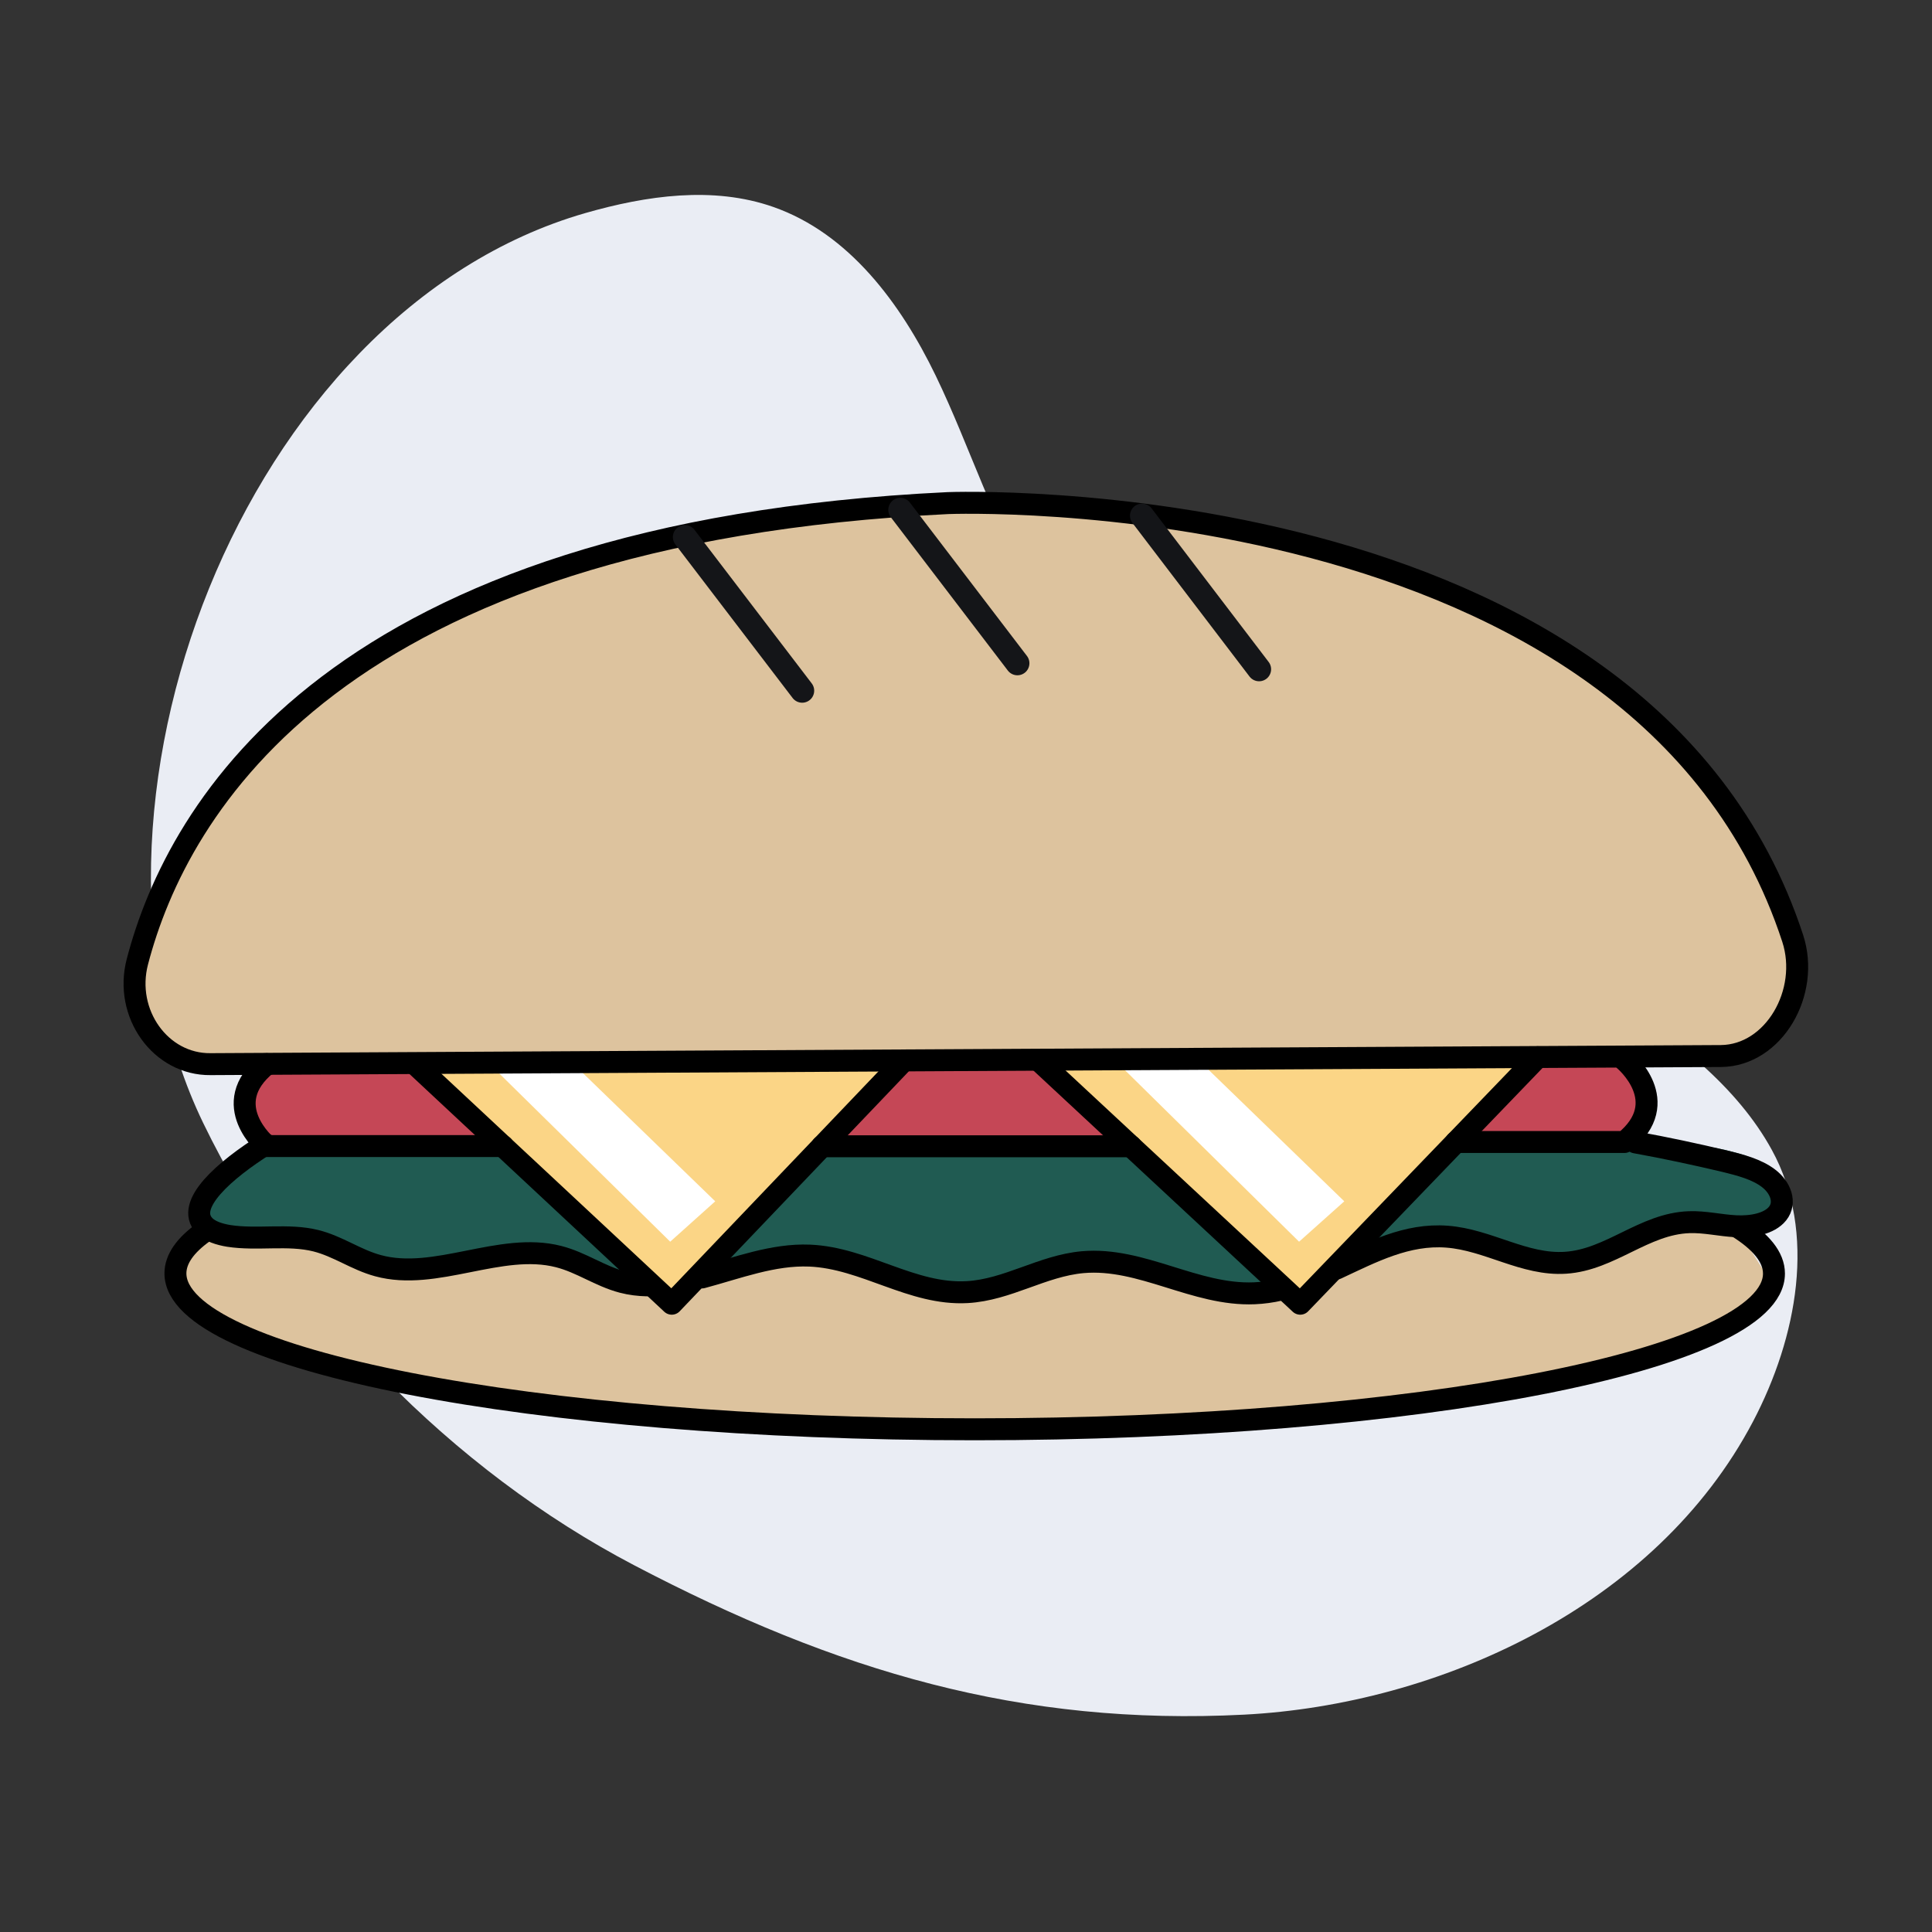 <?xml version="1.0" encoding="utf-8"?>
<!-- Generator: Adobe Illustrator 25.2.3, SVG Export Plug-In . SVG Version: 6.00 Build 0)  -->
<svg version="1.1" xmlns="http://www.w3.org/2000/svg" xmlns:xlink="http://www.w3.org/1999/xlink" x="0px" y="0px"
	 viewBox="0 0 100 100" style="enable-background:new 0 0 100 100;" xml:space="preserve">
<rect x="0" y="0" width="100" height="100" fill="#333333" stroke="none"/>
<style type="text/css">
	.st0{fill:#EAEDF4;}
	.st1{fill:#95BB7B;}
	.st2{fill:#C54756;}
	.st3{fill:#FFFFFF;}
	.st4{fill:#B5B5B5;stroke:#000000;stroke-width:1.136;stroke-linecap:round;stroke-linejoin:round;stroke-miterlimit:10;}
	.st5{fill:none;stroke:#000000;stroke-width:1.136;stroke-linecap:round;stroke-linejoin:round;stroke-miterlimit:10;}
	.st6{fill:#DDC39E;}
	.st7{fill:#205B52;}
	.st8{fill:#FBD586;}
	.st9{fill:#F9E9CD;}
	.st10{fill:none;stroke:#141518;stroke-width:1.245;stroke-linecap:round;stroke-linejoin:round;stroke-miterlimit:10;}
	.st11{fill:#C3E0AA;}
	.st12{fill:#E2B360;}
	.st13{fill:#184D47;}
	.st14{fill:#E2E2E2;stroke:#000000;stroke-width:1.136;stroke-linecap:round;stroke-linejoin:round;stroke-miterlimit:10;}
	.st15{fill:#E2E2E2;}
	.st16{fill:#B5B5B5;}
	.st17{fill:#E2E2E2;stroke:#141518;stroke-width:1.151;stroke-linecap:round;stroke-linejoin:round;stroke-miterlimit:10;}
	.st18{fill:#141518;stroke:#000000;stroke-miterlimit:10;}
	.st19{fill:#51442E;}
	.st20{fill:#FBD586;stroke:#000000;stroke-width:1.136;stroke-linecap:round;stroke-linejoin:round;stroke-miterlimit:10;}
	.st21{fill:#95BB7B;stroke:#000000;stroke-width:1.136;stroke-miterlimit:10;}
	.st22{fill:#EAEAEA;stroke:#000000;stroke-width:1.136;stroke-miterlimit:10;}
	.st23{fill:none;stroke:#141518;stroke-width:1.136;stroke-linecap:round;stroke-linejoin:round;stroke-miterlimit:10;}
	.st24{fill:#184D47;stroke:#000000;stroke-width:1.136;stroke-linecap:round;stroke-linejoin:round;stroke-miterlimit:10;}
	.st25{fill:#933449;}
	.st26{fill:#EAEAEA;stroke:#000000;stroke-width:1.136;stroke-linecap:round;stroke-linejoin:round;stroke-miterlimit:10;}
	.st27{fill:#F7DDAD;}
	.st28{fill:#B7DB97;stroke:#000000;stroke-width:1.136;stroke-linecap:round;stroke-linejoin:round;stroke-miterlimit:10;}
	.st29{fill:#C54756;stroke:#000000;stroke-width:1.136;stroke-linecap:round;stroke-linejoin:round;stroke-miterlimit:10;}
	.st30{fill:#E56782;}
	.st31{fill:#FFFFFF;stroke:#000000;stroke-width:1.136;stroke-linecap:round;stroke-linejoin:round;stroke-miterlimit:10;}
	.st32{fill:none;}
</style>
<g id="Layer_2">
	<path class="st0" d="M32.81,81.01c-9.39-4.92-17.69-13.35-22.3-22.9c-7.79-16.12,2.04-41.97,19.78-47.08
		c3.17-0.91,6.62-1.41,9.73-0.32c3.92,1.37,6.6,4.99,8.41,8.73s3,7.78,5.24,11.27c4.47,6.99,11.87,11.2,18.95,15.11
		c6.17,3.41,15.54,7.21,19.09,13.7c2.35,4.29,1.3,9.72-0.97,14.05c-5.06,9.62-16.32,14.66-26.34,15.18
		C52.88,89.34,43.34,86.53,32.81,81.01z"/>
</g>
<g id="Layer_1">
	<g>
		<polygon class="st6" points="10.23,63.77 9.12,65.45 9.68,67.59 19.73,71.36 33,73.27 44.82,73.94 58.53,73.86 74.58,72.49 
			85.41,70.25 90.34,68.06 91.78,66.55 89.87,63.52 		"/>
		<polygon class="st6" points="7.11,49.78 11.02,41.54 14.97,37.15 19.77,33.59 25.41,30.74 31.57,28.64 39.32,26.69 50,26.02 
			58.29,26.52 67.08,28.1 75.15,30.77 82.88,35.12 88.44,40.44 91.18,44.68 92.94,49.1 92.69,52.39 90.17,54.72 83.7,54.72 
			10.23,55.08 8.13,53.87 6.97,51.84 		"/>
		<path class="st7" d="M13.73,59.53c-1.46,0.52-3.02,1.46-3.25,2.99c-0.03,0.2-0.03,0.43,0.08,0.6c0.14,0.22,0.43,0.3,0.69,0.36
			c1.13,0.24,2.28,0.36,3.43,0.38c0.48,0.01,0.97-0.01,1.43,0.11c0.48,0.12,0.91,0.38,1.35,0.6c1.91,0.95,4.13,1.23,6.21,0.78
			c0.82-0.18,1.62-0.46,2.45-0.55c2.6-0.28,5.05,1.38,7.66,1.53c2.45,0.14,4.78-1.05,7.23-1.25c1.21-0.09,2.44,0.06,3.6,0.46
			c0.64,0.22,1.25,0.51,1.89,0.73c1.88,0.65,3.98,0.67,5.88,0.04c0.88-0.29,1.68-0.62,2.57-0.87c3.51-0.97,7.13,1.93,10.72,1.31
			c1.02-0.18,1.97-0.63,2.92-1.05c1.92-0.85,3.92-1.57,6.01-1.72c0.62-0.04,1.26-0.03,1.85,0.17c0.46,0.16,0.88,0.44,1.32,0.66
			c1.13,0.56,2.44,0.73,3.68,0.48c2.11-0.44,3.86-2.06,6-2.32c1.2-0.15,2.42,0.15,3.62,0.06c0.27-0.02,0.55-0.06,0.78-0.2
			c0.55-0.34,0.64-1.16,0.33-1.73c-0.31-0.57-0.91-0.92-1.51-1.16c-2.34-0.94-5.02-0.62-7.4-1.45c-0.85-0.29-1.65-0.73-2.49-1.07
			c-3.91-1.6-8.31-1.03-12.53-0.8c-5.21,0.29-10.45,0.02-15.6-0.8c-5.4-0.86-10.87-1.31-16.33-1.09s-10.9,0.85-16.36,1.05
			c-0.31,0.01-0.63,0.03-0.88,0.2c-0.17,0.12-0.29,0.31-0.43,0.47c-0.36,0.45-0.86,0.76-1.35,1.07
			C16.13,58.23,14.99,59.07,13.73,59.53z"/>
		<polygon class="st2" points="83.7,54.72 85.55,57.41 84.08,59.11 13.58,59.11 12.66,57.21 13.81,54.87 		"/>
		<polygon class="st8" points="54.38,55.37 67.25,67.48 79.09,55.08 		"/>
		<polygon class="st8" points="21.9,55.37 34.77,67.48 46.61,55.08 		"/>
		<polygon class="st3" points="25.29,55.02 29.63,55.02 37.02,62.18 34.69,64.27 		"/>
		<polygon class="st3" points="57.85,55.02 62.19,55.02 69.58,62.18 67.24,64.27 		"/>
		<path class="st5" d="M69.18,65.66c1.84-0.86,3.64-1.81,5.72-1.65c2.13,0.16,4,1.49,6.13,1.35c2.33-0.15,4.06-2.02,6.4-2.1
			c0.81-0.03,1.61,0.17,2.42,0.21c0.81,0.04,1.73-0.12,2.16-0.66c0.45-0.57,0.15-1.35-0.47-1.82c-0.61-0.47-1.46-0.69-2.28-0.89
			c-1.52-0.36-3.06-0.69-4.61-0.97"/>
		<path class="st5" d="M36.34,66.12c1.83-0.49,3.68-1.21,5.57-1.13c2.86,0.12,5.29,2.05,8.15,1.89c2.11-0.12,3.88-1.36,5.98-1.55
			c3.05-0.27,5.82,1.74,8.89,1.61c0.45-0.02,0.89-0.08,1.32-0.18"/>
		<path class="st5" d="M13.75,59.23c-2.1,1.32-4.2,3.13-3.17,4.21c0.29,0.3,0.78,0.45,1.26,0.53c1.48,0.23,3.07-0.11,4.51,0.25
			c1.15,0.29,2.07,0.98,3.21,1.29c2.99,0.82,6.34-1.24,9.35-0.47c1.18,0.3,2.13,1.01,3.31,1.32c0.42,0.11,0.85,0.16,1.27,0.17"/>
		<path class="st5" d="M10.9,55.08c-2.59,0.03-4.49-2.62-3.79-5.3c2.08-7.98,10.25-22.22,41.96-23.74c0,0,35.89-1.39,43.72,22.53
			c0.91,2.79-0.97,6.06-3.71,6.09L10.9,55.08z"/>
		<path class="st5" d="M89.91,63.49c1.24,0.77,1.91,1.58,1.91,2.43c0,4.45-18.52,8.06-41.37,8.06S9.08,70.37,9.08,65.91
			c0-0.74,0.51-1.46,1.47-2.14"/>
		<line class="st5" x1="58.54" y1="59.33" x2="42.55" y2="59.33"/>
		<line class="st10" x1="35.45" y1="27.8" x2="41.52" y2="35.75"/>
		<line class="st10" x1="46.6" y1="26.39" x2="52.66" y2="34.33"/>
		<line class="st10" x1="59.11" y1="26.69" x2="65.17" y2="34.64"/>
		<polyline class="st5" points="21.48,55.08 34.77,67.48 46.61,55.08 		"/>
		<polyline class="st5" points="53.88,55 67.3,67.48 79.59,54.72 		"/>
		<path class="st5" d="M13.81,55.08c-2.58,2.09,0,4.24,0,4.24h12.22"/>
		<path class="st5" d="M84.08,54.87c0,0,2.58,2.15,0,4.24h-8.72"/>
	</g>
	<rect y="0" class="st32" width="100" height="100"/>
</g>
</svg>
